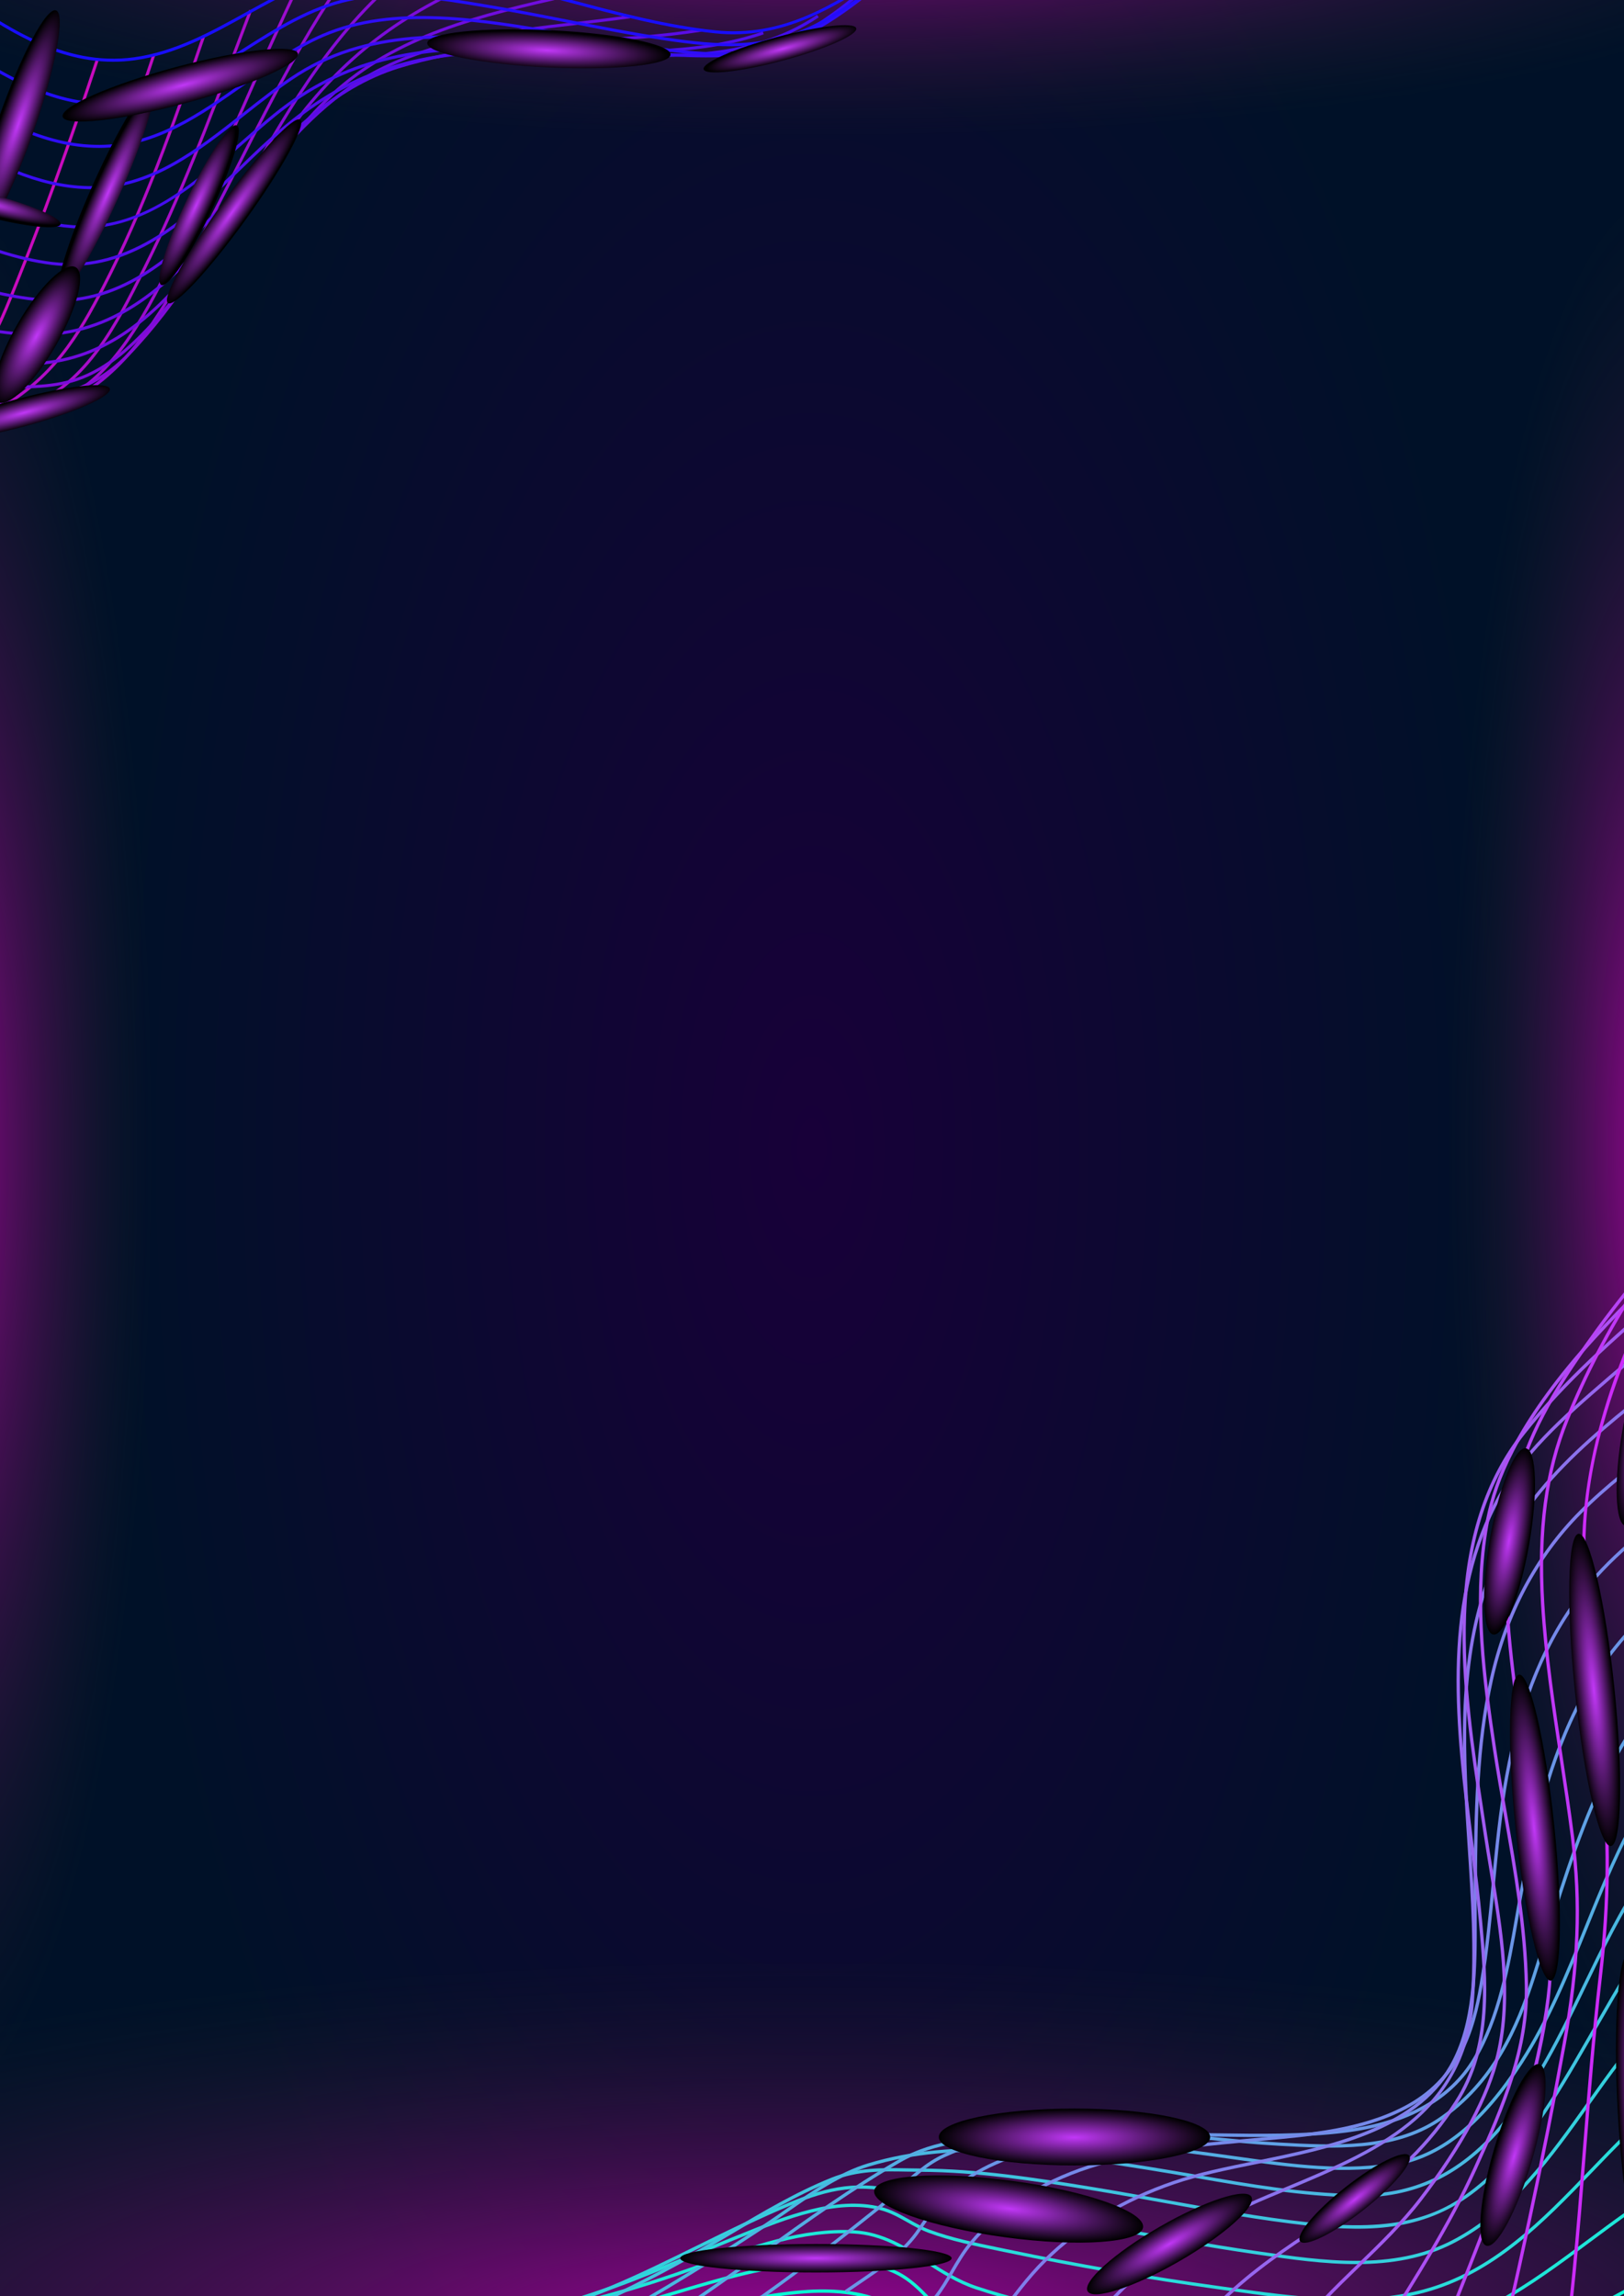 <?xml version="1.0" encoding="utf-8"?>
<!-- Generator: Adobe Illustrator 27.5.0, SVG Export Plug-In . SVG Version: 6.00 Build 0)  -->
<svg version="1.1" xmlns="http://www.w3.org/2000/svg" xmlns:xlink="http://www.w3.org/1999/xlink" x="0px" y="0px"
	 viewBox="0 0 848.57 1200" style="enable-background:new 0 0 848.57 1200;" xml:space="preserve">
<g id="Background">
	<g>
		<defs>
			<rect id="SVGID_1_" width="848.57" height="1200"/>
		</defs>
		<clipPath id="SVGID_00000169532573008366064050000010700997363355592851_">
			<use xlink:href="#SVGID_1_"  style="overflow:visible;"/>
		</clipPath>
		
			<radialGradient id="SVGID_00000089548739366816523120000004148057967693657255_" cx="424.323" cy="599.868" r="514.159" gradientTransform="matrix(0.711 0 0 1.494 122.506 -296.082)" gradientUnits="userSpaceOnUse">
			<stop  offset="0" style="stop-color:#180039"/>
			<stop  offset="1" style="stop-color:#001128"/>
		</radialGradient>
		
			<rect x="-6" y="-2.5" style="clip-path:url(#SVGID_00000169532573008366064050000010700997363355592851_);fill:url(#SVGID_00000089548739366816523120000004148057967693657255_);" width="860.571" height="1205"/>
		<g style="clip-path:url(#SVGID_00000169532573008366064050000010700997363355592851_);">
			
				<radialGradient id="SVGID_00000005956497877479640010000011152676830675318703_" cx="241.286" cy="1937.484" r="458.486" gradientTransform="matrix(1.689 0 0 0.433 15.8 382.723)" gradientUnits="userSpaceOnUse">
				<stop  offset="0.003" style="stop-color:#A3009E"/>
				<stop  offset="1" style="stop-color:#222221;stop-opacity:0"/>
			</radialGradient>
			
				<ellipse style="fill:url(#SVGID_00000005956497877479640010000011152676830675318703_);" cx="423.285" cy="1222.235" rx="774.266" ry="198.669"/>
			
				<radialGradient id="SVGID_00000170984417055232706080000001332783263487744648_" cx="241.879" cy="-2998.285" r="331.01" gradientTransform="matrix(1.689 0 0 0.367 15.8 1050.83)" gradientUnits="userSpaceOnUse">
				<stop  offset="0.003" style="stop-color:#A3009E"/>
				<stop  offset="1" style="stop-color:#222221;stop-opacity:0"/>
			</radialGradient>
			
				<ellipse style="fill:url(#SVGID_00000170984417055232706080000001332783263487744648_);" cx="424.285" cy="-50.441" rx="559" ry="121.582"/>
			
				<radialGradient id="SVGID_00000089558974524647084840000016224598791850664841_" cx="26.514" cy="-777.844" r="331.012" gradientTransform="matrix(0 -1.524 0.341 0 232.964 640.397)" gradientUnits="userSpaceOnUse">
				<stop  offset="0.003" style="stop-color:#A3009E"/>
				<stop  offset="1" style="stop-color:#222221;stop-opacity:0"/>
			</radialGradient>
			
				<ellipse style="fill:url(#SVGID_00000089558974524647084840000016224598791850664841_);" cx="-32.515" cy="600" rx="112.977" ry="504.32"/>
			
				<radialGradient id="SVGID_00000167392017344532148090000013305044204690581414_" cx="26.514" cy="1867.404" r="331.012" gradientTransform="matrix(0 -1.524 0.341 0 232.964 640.397)" gradientUnits="userSpaceOnUse">
				<stop  offset="0.003" style="stop-color:#A3009E"/>
				<stop  offset="1" style="stop-color:#222221;stop-opacity:0"/>
			</radialGradient>
			
				<ellipse style="fill:url(#SVGID_00000167392017344532148090000013305044204690581414_);" cx="870.308" cy="600" rx="112.977" ry="504.32"/>
		</g>
	</g>
</g>
<g id="Graphic_Elements">
	<g>
		<defs>
			<rect id="SVGID_00000146484776587546816040000004878711202381908396_" width="848.57" height="1200"/>
		</defs>
		<clipPath id="SVGID_00000065774979023336412560000005795299978934728867_">
			<use xlink:href="#SVGID_00000146484776587546816040000004878711202381908396_"  style="overflow:visible;"/>
		</clipPath>
		<g style="clip-path:url(#SVGID_00000065774979023336412560000005795299978934728867_);">
			<g>
				<g>
					<path style="fill:#08FFD5;" d="M703.168,1275.173c-0.559,0-1.117-0.002-1.679-0.004c-38.95-0.194-84.118-1.024-127.272-8.474
						c-14.472-2.498-31.355-5.92-46.847-12.367c-16.542-6.883-29.078-16.194-38.328-28.464
						c-22.706-30.12-54.961-29.88-83.518-25.673c-18.758,2.764-37.479,7.462-55.583,12.005
						c-20.129,5.051-40.944,10.274-61.936,12.876c-27.032,3.351-55.411,2.661-82.855,1.992c-11.03-0.269-22.436-0.546-33.455-0.546
						H43.447v-1.729h128.248c11.04,0,22.456,0.278,33.497,0.547c27.382,0.666,55.695,1.355,82.6-1.979
						c20.888-2.589,41.65-7.799,61.728-12.838c18.146-4.553,36.909-9.261,55.753-12.037c29.061-4.28,61.9-4.499,85.151,26.343
						c19.538,25.918,51.96,34.621,84.088,40.167c43.023,7.427,88.107,8.255,126.987,8.449c0.556,0.003,1.116,0.004,1.669,0.004
						c38.371,0,71.342-6.626,106.682-21.415c5.862-2.453,11.783-5.003,17.509-7.468c34.09-14.679,69.34-29.858,108.28-31.311
						l0.064,1.728c-38.617,1.442-72.154,15.883-107.66,31.172c-5.73,2.467-11.655,5.018-17.526,7.476
						C774.957,1268.504,741.776,1275.173,703.168,1275.173z"/>
				</g>
				<g>
					<path style="fill:#13F3D7;" d="M685.796,1247.822c-29.292,0.001-60.112-2.256-93.358-6.81l-2.799-0.383
						c-29.395-4.014-65.978-9.009-91.61-26.542c-4.874-3.334-8.875-7.51-12.744-11.549c-5.185-5.411-10.083-10.523-16.974-13.912
						c-10.681-5.253-23.416-7.174-40.082-6.043c-26.091,1.767-51.857,9.452-76.775,16.884c-10.775,3.214-21.917,6.538-32.88,9.315
						c-31.393,7.953-62.289,9.379-94.999,10.889c-4.406,0.203-8.82,0.407-13.244,0.628l-124.355,6.218l-0.086-1.728l124.355-6.218
						c4.425-0.221,8.842-0.425,13.25-0.628c32.62-1.506,63.431-2.928,94.654-10.839c10.928-2.768,22.052-6.086,32.81-9.295
						c25.009-7.459,50.869-15.172,77.153-16.953c16.983-1.147,29.998,0.825,40.962,6.217c7.166,3.525,12.399,8.986,17.459,14.268
						c3.808,3.975,7.747,8.086,12.472,11.318c25.294,17.302,60.132,22.059,90.868,26.255l2.799,0.382
						c45.879,6.285,87.123,8.185,126.093,5.806c32.729-1.998,62.105-11.29,98.226-31.071c3.933-2.153,7.845-4.327,11.749-6.495
						c33.519-18.622,65.179-36.212,103.864-39.103l0.128,1.724c-38.305,2.863-69.804,20.362-103.153,38.89
						c-3.906,2.17-7.822,4.346-11.757,6.501c-36.359,19.912-65.952,29.267-98.952,31.281
						C708.039,1247.49,697.028,1247.822,685.796,1247.822z"/>
				</g>
				<g>
					<path style="fill:#1EE7D9;" d="M128.511,1226.513l-0.181-1.719l116.263-12.239c35.349-3.721,69.703-11.571,108.115-24.705
						c4.659-1.593,9.301-3.255,14.215-5.015c25.854-9.259,52.582-18.832,79.248-17.312c15.178,0.866,27.067,8.436,38.563,15.757
						c7.983,5.083,16.238,10.34,25.666,13.48c33.155,11.043,68.432,16.181,104.674,20.886c42.1,5.467,77.386,8.368,112.756,4.763
						c40.18-4.095,71.746-27.579,102.273-50.288c28.727-21.37,58.433-43.468,95.381-49.614l0.284,1.706
						c-36.535,6.078-66.071,28.048-94.632,49.297c-30.715,22.849-62.476,46.476-103.13,50.621
						c-35.539,3.623-70.936,0.714-113.155-4.768c-36.33-4.718-71.696-9.871-104.999-20.961c-9.63-3.207-17.977-8.522-26.048-13.662
						c-11.831-7.534-23.004-14.65-37.732-15.49c-26.304-1.492-52.876,8.014-78.567,17.214c-4.92,1.762-9.567,3.427-14.238,5.024
						c-38.538,13.177-73.012,21.053-108.494,24.788L128.511,1226.513z"/>
				</g>
				<g>
					<path style="fill:#29DCDB;" d="M171.05,1226.506l-0.285-1.706c11.475-1.913,23.205-3.715,34.549-5.457
						c24.049-3.694,48.917-7.514,72.986-12.634c28.351-6.03,55.677-17.388,82.103-28.371c7.332-3.048,14.913-6.198,22.383-9.179
						c1.787-0.714,3.609-1.45,5.463-2.199c21.603-8.732,48.486-19.6,72.108-13.64c5.375,1.356,10.064,4,14.599,6.556
						c3.444,1.942,7.006,3.949,10.82,5.357c11.402,4.209,23.693,6.749,35.579,9.204c1.56,0.323,3.117,0.644,4.667,0.969
						c36.709,7.679,74.156,14.181,111.299,19.323l5.658,0.788c32.095,4.487,68.472,9.571,100.631,0.995
						c36.381-9.703,62.24-36.615,87.247-62.641c24.7-25.706,50.241-52.286,85.964-62.465l0.475,1.664
						c-35.275,10.05-60.651,36.46-85.191,62c-25.172,26.197-51.201,53.286-88.048,63.113c-32.5,8.667-69.06,3.557-101.317-0.953
						l-5.654-0.788c-37.183-5.147-74.669-11.655-111.417-19.343c-1.548-0.323-3.103-0.645-4.662-0.967
						c-11.949-2.469-24.304-5.021-35.829-9.275c-3.944-1.456-7.566-3.498-11.07-5.474c-4.436-2.5-9.022-5.086-14.173-6.386
						c-23.073-5.822-49.667,4.929-71.036,13.565c-1.855,0.751-3.68,1.488-5.469,2.202c-7.458,2.976-15.034,6.125-22.36,9.17
						c-26.499,11.014-53.9,22.403-82.407,28.467c-24.117,5.129-49.01,8.953-73.083,12.651
						C194.238,1222.795,182.513,1224.595,171.05,1226.506z"/>
				</g>
				<g>
					<path style="fill:#34D0DD;" d="M213.592,1226.495l-0.396-1.684c4.533-1.067,9.063-2.115,13.589-3.163
						c30.737-7.118,62.52-14.478,92.371-27.036c15.525-6.532,30.893-14.114,45.754-21.447c15.466-7.631,31.459-15.522,47.668-22.25
						c20.132-8.356,36.373-11.956,59.818-5.627c15.519,4.19,32.132,6.395,48.198,8.528c8.49,1.127,17.27,2.294,25.71,3.733
						c12.41,2.117,25.011,4.38,37.197,6.569c23.712,4.259,48.232,8.663,72.466,12.193l2.051,0.299
						c32.819,4.789,70.018,10.215,101.032-5.991c30.377-15.873,50.575-44.24,70.108-71.671
						c21.593-30.325,43.92-61.682,79.995-75.879l0.633,1.609c-35.596,14.008-57.772,45.153-79.219,75.273
						c-19.652,27.598-39.972,56.136-70.717,72.201c-31.51,16.466-69.003,10.995-102.083,6.169l-2.051-0.299
						c-24.262-3.533-48.795-7.94-72.522-12.201c-12.182-2.188-24.779-4.451-37.181-6.567c-8.409-1.434-17.172-2.598-25.646-3.722
						c-16.122-2.141-32.792-4.354-48.422-8.573c-22.969-6.202-38.917-2.658-58.704,5.555c-16.158,6.706-32.125,14.584-47.566,22.203
						c-14.885,7.345-30.276,14.939-45.849,21.491c-29.987,12.616-61.844,19.993-92.651,27.127
						C222.652,1224.38,218.123,1225.428,213.592,1226.495z"/>
				</g>
				<g>
					<path style="fill:#3FC4DF;" d="M256.139,1226.478l-0.516-1.65c32.633-10.198,65.179-24.571,102.424-45.231
						c7.682-4.262,15.454-8.887,22.97-13.359c17.098-10.175,34.778-20.696,53.331-28.153c13.493-5.425,26.225-5.184,39.703-4.935
						c2.37,0.045,4.774,0.089,7.218,0.105c29.356,0.185,58.226,4.531,90.217,9.763c12.519,2.048,25.221,4.357,37.506,6.59
						c24.371,4.431,49.571,9.012,74.567,11.775c46.836,5.178,68.636-3.432,86.949-17.954c25.245-20.021,41.851-48.773,57.91-76.578
						l2.935-5.075c1.354-2.338,2.707-4.693,4.065-7.057c17.675-30.771,35.951-62.587,69.616-77.317l0.693,1.584
						c-33.141,14.501-51.274,46.067-68.808,76.594c-1.359,2.365-2.712,4.722-4.068,7.062l-2.933,5.073
						c-16.141,27.946-32.829,56.843-58.334,77.068c-25.783,20.446-53.911,22.109-88.215,18.319
						c-25.055-2.77-50.286-7.357-74.685-11.793c-12.277-2.232-24.973-4.54-37.475-6.584c-31.918-5.22-60.718-9.557-89.948-9.741
						c-2.453-0.015-4.863-0.061-7.241-0.105c-13.297-0.25-25.858-0.483-39.025,4.81c-18.428,7.407-36.05,17.894-53.091,28.035
						c-7.527,4.479-15.311,9.111-23.017,13.384C321.536,1201.828,288.887,1216.245,256.139,1226.478z"/>
				</g>
				<g>
					<path style="fill:#49B8E1;" d="M300.705,1223.114l-0.802-1.532c30.806-16.12,63.339-35.523,99.46-59.32
						c3.786-2.495,7.554-5.127,11.544-7.915c13.487-9.423,27.433-19.167,42.572-23.756c46.881-14.214,96.825-6.25,145.126,1.453
						l2.372,0.378c8.205,1.307,16.576,2.762,24.671,4.169c26.944,4.682,54.804,9.524,82.369,9.994
						c30.19,0.538,54.07-10.634,75.164-35.086c18.607-21.57,31.536-48.333,44.04-74.215c18.84-38.997,38.322-79.322,77.597-102.426
						l0.876,1.491c-38.824,22.838-58.189,62.923-76.917,101.687c-12.552,25.983-25.532,52.849-44.288,74.592
						c-21.454,24.87-45.765,36.244-76.501,35.686c-27.7-0.472-55.628-5.326-82.637-10.019c-8.089-1.406-16.454-2.86-24.647-4.166
						l-2.373-0.378c-48.106-7.67-97.85-15.601-144.351-1.506c-14.875,4.509-28.706,14.173-42.083,23.519
						c-3.999,2.794-7.776,5.433-11.583,7.941C364.145,1187.535,331.562,1206.968,300.705,1223.114z"/>
				</g>
				<g>
					<path style="fill:#54ADE3;" d="M349.494,1212.22l-0.94-1.453c16.755-10.849,33.348-22.771,49.394-34.3
						c23.03-16.548,46.845-33.66,71.538-47.882c19.062-10.979,41.587-12.211,61.204-12.503c31.717-0.464,63.73,3.837,94.685,8.004
						c2.808,0.378,5.614,0.756,8.418,1.13c4.259,0.568,8.568,1.179,12.916,1.795c27.958,3.963,56.868,8.061,84.017,2.694
						c22.857-4.518,43.628-21.679,63.502-52.464c14.176-21.96,24.162-46.616,33.819-70.459
						c17.174-42.404,34.934-86.252,76.722-114.387l0.966,1.434c-41.35,27.84-58.223,69.498-76.085,113.603
						c-9.687,23.918-19.704,48.651-33.969,70.747c-20.141,31.2-41.278,48.61-64.618,53.224c-27.437,5.422-56.494,1.305-84.596-2.679
						c-4.341-0.615-8.646-1.225-12.901-1.793c-2.805-0.374-5.612-0.751-8.421-1.13c-30.893-4.159-62.826-8.46-94.429-7.989
						c-19.399,0.289-41.663,1.499-60.366,12.271c-24.617,14.18-48.397,31.265-71.392,47.789
						C382.894,1189.413,366.284,1201.348,349.494,1212.22z"/>
				</g>
				<g>
					<path style="fill:#5FA1E5;" d="M398.246,1201.286l-0.996-1.414c21.426-15.117,42.101-31.385,61.252-46.711
						c3.841-3.074,7.434-6.463,10.907-9.74c6.981-6.585,14.198-13.394,23.57-17.699c41.141-18.899,89.73-14.056,136.721-9.373
						c13.508,1.347,26.266,2.619,38.672,3.303l0.458,0.025c27.573,1.522,58.827,3.248,82.383-12.498
						c28.536-19.073,40.949-48.257,49.327-74.291c2.261-7.025,4.485-14.133,6.635-21.008c19.758-63.173,38.42-122.842,97.55-162.02
						l0.956,1.442c-58.618,38.84-77.191,98.224-96.856,161.095c-2.151,6.878-4.375,13.99-6.638,21.022
						c-8.471,26.317-21.036,55.831-50.013,75.198c-24.035,16.067-55.595,14.324-83.439,12.786l-0.458-0.025
						c-12.445-0.687-25.222-1.96-38.749-3.309c-46.761-4.66-95.112-9.48-135.828,9.224c-9.112,4.186-15.908,10.598-23.104,17.385
						c-3.499,3.301-7.117,6.714-11.013,9.832C440.41,1169.855,419.71,1186.142,398.246,1201.286z"/>
				</g>
				<g>
					<path style="fill:#6A95E7;" d="M442.424,1198.285l-0.99-1.419c2.052-1.43,4.17-2.868,6.318-4.326
						c11.986-8.134,24.379-16.543,31.872-27.925c11.844-17.99,24.894-28.889,43.636-36.445
						c35.961-14.496,74.903-13.898,112.562-13.319c22.072,0.338,44.894,0.689,66.757-2.028c32.16-3.998,54.733-16.524,67.092-37.231
						c12.874-21.571,17.481-47.859,21.936-73.283c1.17-6.68,2.38-13.589,3.709-20.146c6.515-32.158,15.067-69.188,34.204-101.687
						c19.663-33.393,49.026-55.711,75.155-73.14l0.959,1.439c-25.966,17.32-55.139,39.487-74.625,72.579
						c-19,32.267-27.512,69.131-33.998,101.151c-1.324,6.535-2.479,13.125-3.701,20.102c-4.481,25.577-9.117,52.025-22.155,73.871
						c-12.646,21.188-35.647,33.994-68.364,38.061c-21.982,2.733-44.867,2.379-66.995,2.042
						c-37.486-0.578-76.254-1.171-111.889,13.194c-18.636,7.513-31.047,17.883-42.838,35.792
						c-7.681,11.668-20.219,20.177-32.345,28.405C446.581,1195.425,444.469,1196.858,442.424,1198.285z"/>
				</g>
				<g>
					<path style="fill:#7589E9;" d="M477.417,1211.223l-0.797-1.535c9.693-5.04,14.727-13.702,20.055-22.873
						c2.99-5.145,6.082-10.467,10.114-15.283c14.87-17.764,36.265-31.566,61.87-39.916c26.071-8.502,53.804-11.129,80.623-13.67
						l0.948-0.089c3.079-0.292,6.19-0.568,9.323-0.846c25.461-2.258,51.788-4.593,74.18-16.325
						c27.506-14.41,35.19-39.209,39.397-63.862c2.951-17.293,4.644-35.06,6.282-52.243c1.771-18.574,3.602-37.781,7.027-56.487
						c7.423-40.545,20.727-72.435,40.673-97.493c16.232-20.392,37.22-35.814,57.518-50.727c6.603-4.85,13.429-9.867,19.999-14.984
						l1.062,1.365c-6.588,5.132-13.425,10.155-20.037,15.013c-20.207,14.847-41.102,30.198-57.19,50.41
						c-19.764,24.83-32.954,56.47-40.325,96.727c-3.411,18.633-5.238,37.803-7.005,56.341c-1.641,17.214-3.338,35.014-6.3,52.369
						c-4.281,25.091-12.127,50.344-40.299,65.103c-22.697,11.892-49.2,14.242-74.829,16.516c-3.13,0.278-6.237,0.553-9.312,0.844
						l-0.948,0.09c-26.726,2.532-54.361,5.15-80.25,13.593c-25.296,8.248-46.417,21.866-61.079,39.38
						c-3.937,4.703-6.991,9.959-9.944,15.042C492.712,1197.078,487.556,1205.951,477.417,1211.223z"/>
				</g>
				<g>
					<path style="fill:#807EEB;" d="M501.08,1238.606l-1.261-1.184c7.738-8.241,14.48-17.532,20.998-26.518
						c7.548-10.405,15.354-21.164,24.806-30.456c18.191-17.883,40.932-31.576,67.592-40.701
						c12.588-4.308,27.241-7.304,42.753-10.475c38.56-7.882,82.265-16.816,101.38-49.652c12.716-21.843,12.629-51.511,12.551-77.687
						c-0.013-4.382-0.025-8.521,0.02-12.576l0.072-6.631c0.365-34.701,0.742-70.583,8.417-105.103
						c7.77-34.951,23.529-64.565,46.839-88.018c13.444-13.527,28.86-25.274,43.767-36.634c12.249-9.334,24.916-18.986,36.41-29.567
						l1.172,1.273c-11.554,10.636-24.252,20.312-36.533,29.67c-14.862,11.325-30.229,23.035-43.59,36.478
						c-23.075,23.218-38.679,52.547-46.376,87.174c-7.635,34.344-8.012,70.135-8.376,104.747l-0.072,6.633
						c-0.045,4.041-0.034,8.175-0.02,12.551c0.078,26.396,0.167,56.313-12.786,78.562c-19.504,33.506-63.613,42.522-102.529,50.477
						c-15.457,3.159-30.056,6.144-42.539,10.416c-26.414,9.04-48.935,22.598-66.94,40.298c-9.35,9.192-17.112,19.892-24.619,30.238
						C515.667,1220.949,508.893,1230.285,501.08,1238.606z"/>
				</g>
				<g>
					<path style="fill:#8B72ED;" d="M535.969,1256.911l-1.314-1.123c5.839-6.832,11.571-13.971,17.113-20.874
						c12.883-16.047,26.205-32.64,41.906-46.654c17.905-15.98,39.733-29.101,68.694-41.292c2.64-1.111,5.284-2.214,7.925-3.316
						c48.212-20.116,93.75-39.116,98.125-97.621c2.018-26.987,0.183-54.738-1.591-81.576c-3.017-45.647-6.137-92.847,9.574-137.833
						c16.758-47.982,57.681-79.469,97.258-109.919c12.486-9.607,25.396-19.54,37.079-29.695l1.135,1.305
						c-11.721,10.188-24.653,20.138-37.159,29.76c-39.376,30.295-80.092,61.622-96.679,109.118
						c-15.596,44.654-12.488,91.675-9.481,137.149c1.778,26.899,3.617,54.712,1.589,81.82c-2,26.757-12.94,47.846-33.442,64.471
						c-18.257,14.805-42.396,24.876-65.741,34.617c-2.639,1.101-5.281,2.204-7.92,3.315c-28.78,12.114-50.455,25.139-68.213,40.988
						c-15.595,13.919-28.871,30.455-41.709,46.447C547.566,1242.911,541.826,1250.06,535.969,1256.911z"/>
				</g>
				<g>
					<path style="fill:#9666EF;" d="M583.35,1267.73l-1.338-1.096c3.992-4.874,8.006-9.877,11.887-14.716
						c15.608-19.458,31.746-39.576,50.743-56.556c15.675-14.013,33.443-25.504,50.626-36.617c3.255-2.105,6.514-4.213,9.764-6.34
						c24.117-15.781,41.136-32.541,55.183-54.344c18.506-28.726,15.31-63.485,12.491-94.152
						c-1.203-13.092-2.837-26.304-4.568-40.293c-7.494-60.586-15.243-123.234,12.074-177.148
						c13.586-26.816,36.577-46.69,58.81-65.91l2.286-1.976c11.128-9.629,22.753-19.034,33.995-28.13
						c14.486-11.72,29.464-23.84,43.517-36.549l1.16,1.283c-14.089,12.741-29.086,24.876-43.59,36.611
						c-11.231,9.087-22.844,18.483-33.951,28.094l-2.286,1.977c-22.107,19.11-44.966,38.872-58.4,65.384
						c-27.078,53.443-19.361,115.826-11.899,176.155c1.732,14.003,3.368,27.228,4.574,40.346c2.845,30.945,6.07,66.02-12.76,95.248
						c-14.185,22.016-31.36,38.934-55.689,54.854c-3.254,2.129-6.515,4.238-9.773,6.345c-17.127,11.076-34.837,22.53-50.413,36.453
						c-18.889,16.885-34.983,36.948-50.546,56.35C591.364,1257.842,587.348,1262.849,583.35,1267.73z"/>
				</g>
				<g>
					<path style="fill:#A15AF1;" d="M636.635,1272.987l-1.395-1.022l4.305-5.892c16.026-21.952,32.598-44.651,51.698-64.802
						c5.857-6.181,12.088-12.216,18.113-18.052c11.163-10.812,22.704-21.994,32.297-34.506
						c21.612-28.189,35.138-53.445,40.205-75.067c7.19-30.68,1.667-64.261-3.674-96.736c-1.049-6.376-2.039-12.4-2.936-18.416
						c-0.572-3.834-1.163-7.722-1.76-11.653c-4.872-32.043-10.393-68.361-9.151-102.844c1.426-39.633,11.571-70.888,31.015-95.553
						c21.463-27.228,47.861-50.196,73.39-72.407c19.85-17.27,40.375-35.129,58.413-54.851l1.277,1.167
						c-18.104,19.795-38.668,37.686-58.554,54.989c-25.469,22.159-51.805,45.073-73.167,72.173
						c-19.208,24.366-29.231,55.292-30.645,94.545c-1.235,34.321,4.273,70.555,9.133,102.522c0.599,3.933,1.19,7.822,1.762,11.658
						c0.895,6.003,1.884,12.02,2.932,18.389c5.368,32.643,10.919,66.396,3.651,97.412c-5.122,21.862-18.754,47.339-40.515,75.724
						c-9.67,12.614-21.26,23.84-32.467,34.696c-6.013,5.824-12.229,11.847-18.062,17.999
						c-19.023,20.071-35.563,42.724-51.557,64.633L636.635,1272.987z"/>
				</g>
				<g>
					<path style="fill:#AC4FF3;" d="M689.219,1274.613l-1.517-0.831c10.588-19.328,22.605-38.331,34.226-56.708
						c17.082-27.012,34.745-54.943,48.163-84.384c14.939-32.777,27.254-62.563,26.621-95.184
						c-0.579-29.86-5.846-59.994-10.941-89.136c-1.972-11.281-4.011-22.946-5.74-34.392c-5.551-36.745-10.488-75.753-4.711-113.207
						c2.91-18.864,9.681-43.066,37.83-79.541c15.84-20.525,34.617-39.13,52.775-57.122c24.158-23.937,49.138-48.689,67.319-78.135
						l1.471,0.909c-18.288,29.621-43.343,54.447-67.572,78.454c-18.118,17.953-36.853,36.517-52.623,56.95
						c-27.911,36.164-34.614,60.101-37.491,78.748c-5.74,37.213-0.819,76.072,4.713,112.685c1.726,11.427,3.763,23.082,5.734,34.353
						c5.105,29.207,10.384,59.407,10.966,89.4c0.64,32.984-11.748,62.962-26.776,95.935c-13.466,29.547-31.162,57.53-48.275,84.591
						C711.783,1236.353,699.781,1255.333,689.219,1274.613z"/>
				</g>
				<g>
					<path style="fill:#B643F5;" d="M734.776,1274.245l-1.643-0.54c8.22-24.982,18.054-49.712,27.564-73.627
						c12.401-31.184,25.223-63.431,34.575-96.523c16.205-57.352,15.361-83.168,13.108-104.695
						c-2.334-22.303-6.136-44.797-9.812-66.549c-3.265-19.318-6.641-39.294-8.982-59.089c-4.069-34.409-6.424-70.968,3.815-105.197
						c7.912-26.448,24.289-51.121,40.809-73.843c10.461-14.389,21.883-28.155,32.93-41.468
						c27.759-33.455,53.979-65.054,67.683-107.118l1.645,0.536c-13.807,42.379-40.129,74.101-67.997,107.687
						c-11.029,13.292-22.434,27.037-32.862,41.381c-16.429,22.599-32.712,47.122-40.55,73.322
						c-10.149,33.928-7.802,70.275-3.754,104.499c2.337,19.752,5.708,39.706,8.97,59.004c3.681,21.779,7.487,44.3,9.826,66.657
						c1.827,17.449,1.398,34.899-1.31,53.348c-2.704,18.421-7.51,36.623-11.854,51.998c-9.374,33.179-22.214,65.467-34.631,96.692
						C752.803,1224.608,742.978,1249.313,734.776,1274.245z"/>
				</g>
				<g>
					<path style="fill:#C137F7;" d="M775.844,1266.1l-1.682-0.404c18.197-75.783,31.668-138.743,42.397-198.141
						c7.353-40.71,8.613-72.885,4.214-107.586c-1.739-13.713-3.838-27.623-5.868-41.077c-3.988-26.42-8.111-53.74-9.707-80.908
						c-2.266-38.542,1.793-69.152,12.773-96.333c9.606-23.78,21.844-47.21,36.375-69.638c5.505-8.498,11.349-16.972,17-25.168
						c9.391-13.619,19.101-27.701,27.514-42.262c17.52-30.318,25.87-62.596,34.712-96.769l1.207-4.658l1.674,0.434l-1.206,4.658
						c-8.872,34.29-17.251,66.678-34.888,97.201c-8.448,14.619-18.178,28.731-27.589,42.378
						c-5.644,8.186-11.481,16.65-16.973,25.127c-14.471,22.335-26.658,45.666-36.223,69.345
						c-10.88,26.934-14.899,57.307-12.65,95.583c1.592,27.089,5.709,54.37,9.691,80.752c2.032,13.463,4.133,27.384,5.874,41.117
						c4.423,34.886,3.158,67.218-4.227,108.111C807.527,1127.293,794.048,1190.285,775.844,1266.1z"/>
				</g>
				<g>
					<path style="fill:#CC2BF9;" d="M815.649,1251.005l-1.71-0.258c6.389-42.225,9.803-85.397,13.106-127.147
						c2.351-29.727,4.782-60.466,8.268-90.643c4.547-39.352,4.799-72.948,0.819-108.932c-0.812-7.349-1.695-14.828-2.548-22.061
						c-3.597-30.493-7.317-62.024-6.954-93.261c0.715-61.325,26.453-116.677,48.795-158.048l1.529-2.831
						c13.336-24.677,27.127-50.194,35.451-77.556c8.549-28.095,13.662-58.307,18.607-87.524c1.226-7.245,2.494-14.737,3.785-22.007
						l1.703,0.302c-1.29,7.263-2.557,14.752-3.782,21.993c-4.954,29.27-10.077,59.537-18.657,87.738
						c-8.376,27.528-22.208,53.123-35.585,77.875l-1.529,2.83c-42.355,78.426-48.214,125.232-48.587,157.246
						c-0.362,31.124,3.351,62.6,6.941,93.037c0.854,7.236,1.737,14.718,2.55,22.073c3.994,36.119,3.741,69.835-0.821,109.321
						c-3.482,30.146-5.912,60.869-8.262,90.581C825.464,1165.516,822.048,1208.719,815.649,1251.005z"/>
				</g>
				<g>
					<path style="fill:#D720FB;" d="M855.093,1233.966l-1.724-0.122c2.679-37.838,1.49-76.402,0.339-113.696
						c-1.239-40.153-2.52-81.673,1.023-122.404c3.082-35.429,3.255-69.672,0.544-107.763l-0.435-6.069
						c-2.332-32.496-4.743-66.098-2.386-99.135c3.901-54.697,22.93-102.418,43.077-152.941l2.832-7.107
						c21.877-54.973,27.757-116.326,33.443-175.66c0.97-10.122,1.972-20.59,3.035-30.757l1.719,0.18
						c-1.06,10.16-2.063,20.623-3.033,30.742c-5.698,59.454-11.589,120.932-33.558,176.134l-2.832,7.108
						c-20.095,50.394-39.076,97.994-42.958,152.423c-2.347,32.913,0.059,66.452,2.387,98.887l0.434,6.07
						c2.719,38.185,2.545,72.515-0.545,108.037c-3.535,40.629-2.255,82.097-1.018,122.2
						C856.588,1157.432,857.779,1196.04,855.093,1233.966z"/>
				</g>
				<g>
					<path style="fill:#E214FD;" d="M895.086,1219.993l-1.729-0.017c0.346-36.43-4.312-73.628-8.817-109.602
						c-5.802-46.333-11.802-94.242-7.206-141.14c3.486-35.563,2.538-71.884,1.622-107.01c-0.837-32.097-1.702-65.286,0.806-97.879
						c2.528-32.834,6.903-59.346,13.77-83.437c3.124-10.96,6.751-21.956,10.259-32.59c5.183-15.715,10.542-31.964,14.363-48.36
						c5.892-25.282,7.149-51.493,8.365-76.84c0.361-7.518,0.734-15.29,1.222-22.938c2.944-46.128,5.28-84.92,7.116-124.303
						l1.728,0.08c-1.836,39.395-4.173,78.195-7.118,124.333c-0.487,7.634-0.86,15.401-1.22,22.911
						c-1.22,25.425-2.482,51.715-8.409,77.15c-3.838,16.471-9.21,32.758-14.405,48.509c-3.502,10.618-7.123,21.596-10.237,32.522
						c-6.834,23.976-11.19,50.38-13.709,83.095c-2.502,32.504-1.637,65.648-0.802,97.702c0.918,35.179,1.866,71.555-1.63,107.224
						c-4.578,46.705,1.41,94.517,7.201,140.756C890.768,1146.189,895.433,1183.446,895.086,1219.993z"/>
				</g>
				<g>
					<path style="fill:#ED08FF;" d="M934.806,1214.13c-0.849-42.81-8.124-85.59-15.159-126.962
						c-7.548-44.391-15.353-90.294-15.275-136.446c0.043-25.451-0.096-51.339-0.232-76.376c-0.23-42.615-0.468-86.681,0.188-129.998
						c0.474-31.266,7.96-61.58,15.198-90.896c6.463-26.178,13.147-53.246,14.786-80.838c1.526-25.701,1.154-52.086,0.794-77.603
						c-0.164-11.627-0.334-23.65-0.32-35.418l0.01-8.679c0.046-38.506,0.093-78.323,0.01-117.484l1.729-0.003
						c0.083,39.164,0.036,78.982-0.01,117.49l-0.01,8.679c-0.014,11.755,0.155,23.771,0.32,35.391
						c0.36,25.548,0.733,51.965-0.797,77.73c-1.648,27.751-8.351,54.898-14.833,81.15c-7.216,29.222-14.676,59.439-15.148,90.508
						c-0.656,43.299-0.418,87.356-0.188,129.963c0.136,25.039,0.275,50.932,0.232,76.389c-0.078,46.003,7.714,91.832,15.251,136.153
						c7.045,41.434,14.331,84.279,15.183,127.218L934.806,1214.13z"/>
				</g>
			</g>
		</g>
		<g style="clip-path:url(#SVGID_00000065774979023336412560000005795299978934728867_);">
			<g>
				<g>
					<path style="fill:#FF0BA8;" d="M-108.651,600h-1.583l-0.001-204.064c-0.001-147.379-0.002-294.758,0.002-442.136h1.583
						c-0.004,147.379-0.003,294.758-0.002,442.136L-108.651,600z"/>
				</g>
				<g>
					<path style="fill:#F40BAC;" d="M-108.652,569.268l-1.581-0.079c10.065-201.294,20.635-405.74,31.415-607.657l1.581,0.084
						C-88.018,163.532-98.587,367.976-108.652,569.268z"/>
				</g>
				<g>
					<path style="fill:#E90BB0;" d="M-108.655,538.539l-1.575-0.166c1.226-11.644,2.425-23.293,3.623-34.942
						c4.057-39.423,8.252-80.188,13.481-120.151c4.934-37.706,7.501-75.745,9.983-112.532c0.524-7.769,1.049-15.555,1.598-23.369
						c1.646-23.452,5.761-46.913,9.74-69.602c2.833-16.154,5.763-32.859,7.776-49.416c3.328-27.377,6.555-55.232,9.676-82.17
						c2.531-21.848,5.149-44.439,7.805-66.649l1.573,0.188c-2.656,22.208-5.274,44.797-7.805,66.644
						c-3.121,26.94-6.349,54.797-9.677,82.178c-2.018,16.599-4.951,33.324-7.788,49.499c-3.972,22.649-8.08,46.068-9.72,69.438
						c-0.548,7.812-1.073,15.598-1.597,23.365c-2.484,36.811-5.052,74.876-9.993,112.631c-5.227,39.941-9.42,80.695-13.476,120.107
						C-106.23,515.244-107.429,526.894-108.655,538.539z"/>
				</g>
				<g>
					<path style="fill:#DE0BB4;" d="M-108.662,507.814l-1.562-0.26c8.843-53.058,16.963-100.935,26.783-149.575l0.596-2.95
						c4.109-20.327,8.359-41.347,10.239-62.29c0.58-6.466,0.961-13.012,1.33-19.343c0.725-12.457,1.475-25.337,3.779-38.038
						c3.323-18.312,8.89-36.33,14.273-53.756c4.919-15.92,10.005-32.382,13.363-49.016c5.187-25.698,10.313-51.857,15.269-77.154
						c3.471-17.711,7.059-36.025,10.639-54.028l1.553,0.308c-3.579,18.001-7.168,36.314-10.638,54.025
						c-4.957,25.299-10.083,51.46-15.272,77.163c-3.373,16.712-8.471,33.213-13.401,49.17c-5.37,17.38-10.923,35.353-14.229,53.571
						c-2.287,12.605-3.034,25.437-3.756,37.847c-0.369,6.343-0.751,12.902-1.334,19.392c-1.888,21.03-6.146,42.093-10.264,62.463
						l-0.596,2.95C-91.704,406.908-99.821,454.772-108.662,507.814z"/>
				</g>
				<g>
					<path style="fill:#D30BB9;" d="M-108.672,477.095l-1.542-0.363c9.319-39.605,19.831-79.518,29.997-118.119
						c2.069-7.856,4.139-15.715,6.201-23.58c3.996-15.24,6.14-31.264,8.214-46.76c2.779-20.769,5.653-42.245,13.025-62.134
						c4.789-12.92,10.793-25.272,16.599-37.217c7.484-15.397,15.223-31.318,20.349-48.485C-3.396,98.799,8.376,56.795,18.434,20.692
						l1.525,0.425C9.899,57.227-1.875,99.239-14.311,140.889c-5.162,17.291-12.93,33.271-20.442,48.724
						c-5.79,11.912-11.777,24.228-16.539,37.076c-7.31,19.723-10.172,41.11-12.939,61.794c-2.08,15.543-4.231,31.616-8.252,46.952
						c-2.063,7.866-4.133,15.725-6.202,23.582C-88.848,397.606-99.358,437.509-108.672,477.095z"/>
				</g>
				<g>
					<path style="fill:#C80BBD;" d="M-108.687,446.378l-1.512-0.473c6.658-21.294,14.167-42.696,21.429-63.391
						c7.759-22.113,15.783-44.978,22.774-67.739c3.307-10.765,5.504-21.947,7.628-32.761c4.165-21.199,8.471-43.12,21.343-62.187
						c4.176-6.186,9.014-11.975,13.693-17.573c3.333-3.989,6.781-8.113,9.95-12.337c9.134-12.173,14.496-25.478,20.173-39.564
						l0.497-1.232c14.075-34.899,28.068-73.537,42.781-118.123l1.504,0.496C36.851,76.112,22.846,114.781,8.758,149.712
						l-0.497,1.232c-5.717,14.185-11.117,27.583-20.376,39.922c-3.194,4.257-6.655,8.398-10.002,12.402
						c-4.653,5.567-9.465,11.325-13.595,17.443c-12.692,18.801-16.777,39.593-21.101,61.606
						c-2.132,10.854-4.337,22.077-7.668,32.921c-7.001,22.791-15.03,45.671-22.794,67.799
						C-94.533,403.721-102.038,425.108-108.687,446.378z"/>
				</g>
				<g>
					<path style="fill:#BD0CC1;" d="M-108.7,415.666l-1.466-0.598c5.963-14.599,12.735-29.345,19.285-43.606
						c12.394-26.986,25.211-54.891,33.363-83.487l1.021-3.593c7.49-26.39,13.959-49.181,36.297-68.417
						c3.09-2.66,6.359-5.227,9.52-7.71c5.888-4.623,11.976-9.403,17.116-14.957c9.429-10.188,15.596-23.059,21.56-35.506
						c0.886-1.85,1.771-3.695,2.662-5.526c17.015-34.936,32.097-73.077,48.901-123.67l1.503,0.499
						c-16.827,50.662-31.933,88.863-48.98,123.865c-0.89,1.828-1.773,3.67-2.658,5.517c-6.014,12.553-12.234,25.533-21.826,35.897
						c-5.225,5.646-11.364,10.466-17.3,15.127c-3.148,2.471-6.403,5.027-9.465,7.664c-21.978,18.925-28.386,41.505-35.807,67.649
						l-1.021,3.594c-8.185,28.713-21.027,56.674-33.447,83.714C-95.985,386.368-102.751,401.099-108.7,415.666z"/>
				</g>
				<g>
					<path style="fill:#B20CC5;" d="M-108.701,384.952l-1.402-0.736c1.899-3.616,3.797-7.221,5.692-10.819
						c18.766-35.64,36.492-69.303,51.514-106.029c9.714-23.748,24.325-39.297,50.431-53.67
						c29.372-16.172,42.714-38.704,55.946-64.335c20.845-40.38,35.97-83.107,52.194-130.757l1.499,0.51
						c-16.244,47.71-31.391,90.496-52.286,130.972c-13.353,25.866-26.827,48.609-56.589,64.996
						c-25.758,14.182-40.166,29.503-49.729,52.883c-15.051,36.797-32.794,70.493-51.579,106.167
						C-104.904,377.732-106.801,381.336-108.701,384.952z"/>
				</g>
				<g>
					<path style="fill:#A70CC9;" d="M-108.709,354.236l-1.323-0.871c3.017-4.586,6.065-9.159,9.115-13.733
						c9.636-14.455,19.6-29.402,28.431-44.652c3.159-5.456,6.03-11.24,8.806-16.835c4.848-9.767,9.86-19.866,16.628-28.7
						c13.418-17.512,31.018-24.714,49.653-32.339c4.291-1.756,8.728-3.571,13.15-5.53c29.733-13.173,44.449-42.587,58.68-71.033
						l0.546-1.091c18.52-37.01,33.399-76.475,47.787-114.64c2.472-6.557,4.942-13.109,7.43-19.648l1.48,0.563
						c-2.487,6.538-4.957,13.089-7.428,19.644c-14.403,38.203-29.296,77.706-47.853,114.79l-0.545,1.09
						c-14.356,28.696-29.201,58.369-59.455,71.772c-4.444,1.968-8.891,3.788-13.192,5.548c-18.43,7.541-35.838,14.665-48.995,31.837
						c-6.675,8.712-11.653,18.741-16.467,28.441c-2.787,5.616-5.67,11.424-8.854,16.924c-8.856,15.294-18.834,30.262-28.484,44.737
						C-102.647,345.083-105.694,349.653-108.709,354.236z"/>
				</g>
				<g>
					<path style="fill:#9C0CCD;" d="M-108.742,323.519l-1.24-0.986c15.448-19.416,27.834-36.218,38.98-52.878
						c8.589-12.839,18.382-25.989,31.771-35.2c12.475-8.583,26.864-12.311,40.78-15.916c10.855-2.813,22.08-5.721,32.287-10.916
						c26.922-13.705,43.537-47.656,56.888-74.936c1.264-2.584,2.5-5.109,3.714-7.554c11.715-23.604,22.501-48.141,32.932-71.87
						c8.833-20.094,17.966-40.873,27.627-61.001l1.427,0.685c-9.65,20.105-18.777,40.871-27.605,60.953
						c-10.438,23.746-21.231,48.3-32.963,71.938c-1.212,2.442-2.447,4.965-3.71,7.546c-13.454,27.492-30.199,61.707-57.592,75.651
						c-10.361,5.274-21.671,8.204-32.608,11.038c-13.783,3.571-28.035,7.263-40.279,15.688
						c-13.169,9.061-22.852,22.069-31.353,34.777C-80.855,287.233-93.266,304.069-108.742,323.519z"/>
				</g>
				<g>
					<path style="fill:#910CD1;" d="M-108.816,292.804l-1.164-1.074c5.012-5.43,9.965-11.222,14.756-16.824
						c18.412-21.531,37.45-43.796,65.705-52.895c9.695-3.122,20.11-4.661,30.182-6.15c17.562-2.595,35.722-5.279,50.327-16.483
						c24.836-19.053,41.495-51.855,56.193-80.796c1.834-3.611,3.632-7.152,5.405-10.583c4.145-8.023,8.291-16.209,12.299-24.126
						c17.053-33.682,34.687-68.511,57.095-99.995l1.29,0.918c-22.339,31.387-39.946,66.162-56.973,99.792
						c-4.01,7.92-8.156,16.11-12.305,24.138c-1.771,3.428-3.567,6.965-5.4,10.573c-14.774,29.091-31.52,62.064-56.64,81.336
						c-14.931,11.454-33.297,14.168-51.059,16.793c-10.009,1.479-20.358,3.009-29.928,6.09
						c-27.829,8.962-46.719,31.053-64.988,52.417C-98.821,281.548-103.784,287.352-108.816,292.804z"/>
				</g>
				<g>
					<path style="fill:#860CD6;" d="M-108.933,262.075l-1.098-1.141c29.847-28.719,54.415-46.055,91.666-49.675
						c4.763-0.463,9.46-0.821,14.002-1.167c26.882-2.048,50.098-3.817,70.795-25.275c25.797-26.746,44.41-59.317,62.409-90.816
						c22.734-39.783,46.241-80.92,84.4-110.504l0.97,1.251c-37.91,29.392-61.338,70.39-83.995,110.039
						c-18.048,31.583-36.71,64.241-62.645,91.13c-21.116,21.892-44.61,23.682-71.814,25.754c-4.534,0.345-9.222,0.702-13.969,1.164
						C-55.004,216.41-79.337,233.597-108.933,262.075z"/>
				</g>
				<g>
					<path style="fill:#7B0CDA;" d="M-109.033,231.373l-0.965-1.255c33.856-26.035,64.989-30.551,101.322-29.319
						c1.737,0.059,3.485,0.127,5.239,0.196c14.531,0.568,29.559,1.156,43.388-3.483c16.346-5.483,29.715-18.49,40.635-30.49
						c17.734-19.488,32.275-42.054,46.337-63.878c7.24-11.237,14.727-22.856,22.556-33.908
						c26.352-37.202,56.356-61.075,100.325-79.828l0.621,1.457c-43.681,18.629-73.484,42.341-99.654,79.286
						c-7.809,11.023-15.286,22.628-22.516,33.85c-14.097,21.878-28.673,44.501-46.496,64.086
						c-11.058,12.151-24.613,25.327-41.303,30.926c-14.104,4.731-29.278,4.139-43.953,3.564c-1.752-0.068-3.496-0.136-5.23-0.195
						C-44.723,201.158-75.551,205.625-109.033,231.373z"/>
				</g>
				<g>
					<path style="fill:#700CDE;" d="M-109.121,200.695l-0.769-1.384c33.917-18.844,65.024-15.47,101.044-11.564
						c3.077,0.334,6.187,0.671,9.337,0.999c36.212,3.763,64.113-8.646,93.289-41.497c11.859-13.352,22.566-28.046,32.921-42.257
						c12.369-16.976,25.16-34.529,40.025-49.958C199.31,21.217,241.507,9.432,289.282-1.48l0.352,1.544
						c-47.522,10.855-89.487,22.566-121.767,56.069c-14.791,15.351-27.548,32.86-39.886,49.792
						c-10.377,14.241-21.107,28.967-33.017,42.376c-29.554,33.276-57.857,45.845-94.637,42.02c-3.152-0.327-6.265-0.665-9.344-0.999
						C-44.769,185.443-75.644,182.095-109.121,200.695z"/>
				</g>
				<g>
					<path style="fill:#650CE2;" d="M19.653,175.699c-1.709,0-3.433-0.046-5.188-0.141c-14.568-0.789-28.426-3.504-41.828-6.131
						c-27.197-5.33-52.885-10.364-81.833,0.567l-0.559-1.481c29.369-11.09,55.273-6.014,82.696-0.64
						c13.349,2.616,27.152,5.321,41.61,6.104c41.229,2.234,69.545-22.922,91.799-47.823c7.068-7.909,13.982-16.43,20.667-24.67
						c17.709-21.828,36.021-44.398,60.131-59.563c33.593-21.129,74.773-25.917,114.597-30.547c9.446-1.098,18.368-2.135,27.248-3.39
						l0.221,1.568c-8.899,1.257-17.83,2.295-27.286,3.395c-39.649,4.609-80.648,9.376-113.938,30.315
						c-23.888,15.025-42.117,37.492-59.744,59.22c-6.697,8.255-13.622,16.79-20.716,24.728
						C85.969,151.335,58.753,175.699,19.653,175.699z"/>
				</g>
				<g>
					<path style="fill:#5A0CE6;" d="M29.601,157.893c-1.43,0-2.867-0.037-4.326-0.113c-18.563-0.969-36.12-6.082-53.1-11.027
						c-26.923-7.841-52.353-15.246-81.418-7.515l-0.407-1.53c29.492-7.846,55.127-0.379,82.268,7.524
						c16.893,4.919,34.361,10.007,52.74,10.966c39.163,2.044,67.508-24.564,93.185-51.994c2.525-2.697,5.036-5.411,7.548-8.126
						c23.268-25.149,47.328-51.154,81.836-61.878c31.43-9.766,64.343-11.675,96.172-13.521c20.456-1.186,41.609-2.413,62.178-5.713
						l0.251,1.563c-20.647,3.313-41.841,4.542-62.337,5.73c-31.734,1.84-64.548,3.744-95.793,13.453
						c-34.104,10.598-58.018,36.445-81.144,61.441c-2.513,2.716-5.027,5.434-7.554,8.133
						C94.716,131.973,67.203,157.893,29.601,157.893z"/>
				</g>
				<g>
					<path style="fill:#4F0DEA;" d="M36.476,139.038c-3.033,0-6.124-0.181-9.278-0.56c-18.887-2.268-36.751-9.162-54.027-15.829
						c-27.142-10.475-52.778-20.368-82.452-14.215l-0.322-1.55c30.128-6.249,57.182,4.192,83.344,14.288
						c17.184,6.632,34.954,13.49,53.645,15.734c41.305,4.96,72.028-24.822,99.139-51.097c1.363-1.322,2.721-2.637,4.072-3.942
						c30.076-29.029,58.195-48.193,105.375-54.028c20.695-2.561,42.587-2.195,63.76-1.842c33.3,0.556,67.736,1.13,98.822-9.556
						l0.515,1.498c-31.349,10.776-65.928,10.199-99.363,9.642c-21.118-0.351-42.954-0.716-63.54,1.83
						c-46.743,5.782-74.628,24.794-104.469,53.596c-1.351,1.304-2.707,2.618-4.07,3.939
						C102.315,111.477,73.878,139.037,36.476,139.038z"/>
				</g>
				<g>
					<path style="fill:#440DEE;" d="M43.106,119.448c-1.752,0-3.518-0.064-5.306-0.198C14.486,117.518-6.773,107.6-27.333,98.008
						c-25.549-11.919-51.965-24.244-82.007-20.335l-0.204-1.57c30.496-3.969,57.126,8.456,82.88,20.471
						c20.43,9.531,41.556,19.387,64.581,21.098c35.321,2.618,62.357-21.084,88.506-44.012c5.632-4.938,10.951-9.603,16.351-14.001
						c36.999-30.14,74.735-35.89,123.633-35.402c12.639,0.127,25.771,1.046,38.471,1.934c42.123,2.947,85.681,5.994,122.061-18.442
						l0.883,1.314c-36.831,24.74-80.665,21.673-123.055,18.707c-12.677-0.887-25.785-1.804-38.377-1.93
						c-48.534-0.488-85.987,5.206-122.617,35.046c-5.377,4.38-10.686,9.035-16.307,13.964
						C103.553,95.819,76.605,119.447,43.106,119.448z"/>
				</g>
				<g>
					<path style="fill:#390DF3;" d="M47.627,98.86c-0.505,0-1.007-0.005-1.515-0.015C18.88,98.301-5.069,85.3-28.231,72.728
						c-25.103-13.627-51.07-27.712-81.161-25.822l-0.1-1.58c30.551-1.92,56.716,12.278,82.017,26.011
						C-4.48,83.818,19.297,96.725,46.144,97.261c31.599,0.637,56.557-19.094,80.695-38.17c9.258-7.316,18.83-14.882,28.482-20.991
						c39.656-25.105,86.657-20.58,132.11-16.204c2.687,0.259,5.365,0.517,8.031,0.767c6.078,0.571,12.285,1.227,18.287,1.862
						c22.224,2.35,45.207,4.779,67.696,3.572c28.794-1.546,50.577-18.039,72.189-36.271l1.021,1.21
						c-20.956,17.679-43.864,35.071-73.124,36.642c-22.617,1.216-45.662-1.222-67.948-3.578c-5.998-0.634-12.2-1.29-18.269-1.86
						c-2.667-0.25-5.345-0.508-8.034-0.767c-45.187-4.349-91.913-8.849-131.111,15.965c-9.581,6.066-19.121,13.605-28.347,20.896
						C103.848,79.278,79.069,98.857,47.627,98.86z"/>
				</g>
				<g>
					<path style="fill:#2E0DF7;" d="M51.727,77.295C21.898,77.296-3.761,61.779-28.584,46.771
						c-24.91-15.062-50.67-30.636-80.716-30.636c-0.048,0-0.094,0-0.142,0l-0.002-1.583c0.046,0,0.098,0,0.145,0
						c30.49,0,56.436,15.689,81.534,30.864c24.75,14.965,50.343,30.418,79.905,30.294c28.842-0.142,52.23-16.672,74.848-32.658
						c13.218-9.342,26.886-19.002,41.509-25.307c37.379-16.113,83.932-8.048,125.006-0.933c9.95,1.724,19.348,3.352,28.415,4.62
						c3.461,0.484,6.919,1.003,10.581,1.553c22.395,3.362,47.779,7.173,69.589,1.346c24.509-6.547,44.985-23.461,64.787-39.817
						c4.287-3.542,8.721-7.204,13.052-10.63l0.982,1.242c-4.316,3.416-8.743,7.073-13.025,10.609
						C447.951,2.2,427.34,19.225,402.498,25.862c-22.13,5.911-47.685,2.075-70.233-1.31c-3.657-0.549-7.112-1.068-10.566-1.551
						c-9.092-1.272-18.503-2.902-28.465-4.628c-40.856-7.078-87.164-15.1-124.109,0.827c-14.471,6.239-28.071,15.85-41.222,25.145
						C105.085,60.472,81.49,77.149,52.149,77.293C52.009,77.294,51.866,77.295,51.727,77.295z"/>
				</g>
				<g>
					<path style="fill:#230DFB;" d="M55.1,55.2c-31.149,0.001-58.043-17.665-84.116-34.79
						c-24.988-16.412-50.827-33.383-80.471-35.047l0.089-1.581C-79.33-14.531-53.31,2.559-28.147,19.086
						c27.881,18.312,56.714,37.251,90.479,34.204c24.27-2.188,44.746-15.173,64.548-27.731
						c17.266-10.949,35.119-22.272,55.579-26.613c22.601-4.796,47.595-0.609,69.647,3.084l3.174,0.531
						c13.68,2.28,27.51,5.011,40.885,7.652c16.76,3.31,34.091,6.732,51.267,9.293c26.87,4.007,53.201,6.428,79.911-7.74
						c13.788-7.314,26.558-16.691,38.906-25.759c12.925-9.492,26.29-19.307,40.907-26.833l0.725,1.408
						c-14.506,7.469-27.82,17.246-40.695,26.701c-12.394,9.102-25.211,18.514-39.101,25.882
						c-27.136,14.394-53.746,11.953-80.887,7.908c-17.213-2.566-34.563-5.993-51.341-9.306c-13.363-2.639-27.182-5.368-40.839-7.644
						l-3.174-0.531c-21.914-3.67-46.75-7.828-69.057-3.097c-20.181,4.282-37.912,15.527-55.06,26.401
						c-19.961,12.659-40.602,25.749-65.253,27.971C59.99,55.092,57.531,55.2,55.1,55.2z"/>
				</g>
				<g>
					<path style="fill:#180DFF;" d="M59.102,32.271C26.206,32.273-1.88,12.561-29.135-6.565
						c-24.991-17.537-50.833-35.671-80.391-38.848l0.169-1.574c29.964,3.221,55.976,21.473,81.131,39.126
						C1.826,13.226,32.901,35.035,70.105,29.935c21.179-2.902,39.96-13.296,58.123-23.348
						c21.261-11.766,43.245-23.932,69.234-24.204c34.021-0.331,67.754,8.649,100.381,17.357
						c24.796,6.618,50.438,13.461,75.935,16.107c35.224,3.654,61.102-13.123,88.505-30.886
						c22.493-14.581,45.752-29.658,74.418-31.956l0.127,1.578c-28.267,2.266-51.356,17.233-73.684,31.706
						c-26.427,17.13-53.756,34.844-89.529,31.132c-25.622-2.658-51.325-9.518-76.181-16.152
						c-32.524-8.681-66.135-17.666-99.956-17.303c-25.589,0.268-47.395,12.336-68.484,24.007
						c-18.29,10.122-37.203,20.589-58.675,23.531C66.518,32.024,62.778,32.271,59.102,32.271z"/>
				</g>
			</g>
		</g>
		<g style="clip-path:url(#SVGID_00000065774979023336412560000005795299978934728867_);">
			<g>
				
					<radialGradient id="SVGID_00000096037925411201695410000002895651963829398443_" cx="562.55" cy="2262.763" r="73.613" gradientTransform="matrix(0.963 0 0 0.202 19.584 659.935)" gradientUnits="userSpaceOnUse">
					<stop  offset="0" style="stop-color:#C137F7"/>
					<stop  offset="1" style="stop-color:#000000"/>
				</radialGradient>
				
					<ellipse style="fill:url(#SVGID_00000096037925411201695410000002895651963829398443_);" cx="561.432" cy="1116.787" rx="70.899" ry="14.863"/>
				
					<radialGradient id="SVGID_00000055692989548502942010000015504374758157040549_" cx="557.157" cy="2489.765" r="73.609" gradientTransform="matrix(0.954 0.13 -0.027 0.2 63.05 583.856)" gradientUnits="userSpaceOnUse">
					<stop  offset="0" style="stop-color:#C137F7"/>
					<stop  offset="1" style="stop-color:#000000"/>
				</radialGradient>
				<path style="fill:url(#SVGID_00000055692989548502942010000015504374758157040549_);" d="M597.274,1163.998
					c-1.107,8.134-33.458,10.445-72.256,5.162s-69.353-16.159-68.245-24.293c1.107-8.134,33.458-10.445,72.256-5.162
					S598.382,1155.864,597.274,1163.998z"/>
				
					<radialGradient id="SVGID_00000153691836482556876800000007604614729793264289_" cx="422.302" cy="3731.517" r="73.595" gradientTransform="matrix(0.963 0 0 0.101 19.584 803.256)" gradientUnits="userSpaceOnUse">
					<stop  offset="0" style="stop-color:#C137F7"/>
					<stop  offset="1" style="stop-color:#000000"/>
				</radialGradient>
				
					<ellipse style="fill:url(#SVGID_00000153691836482556876800000007604614729793264289_);" cx="426.345" cy="1180.139" rx="70.899" ry="7.432"/>
				
					<radialGradient id="SVGID_00000060719048999919181250000004511493399897137812_" cx="515.645" cy="2125.498" r="51.279" gradientTransform="matrix(0.834 -0.482 0.101 0.175 -33.695 1049.293)" gradientUnits="userSpaceOnUse">
					<stop  offset="0" style="stop-color:#C137F7"/>
					<stop  offset="1" style="stop-color:#000000"/>
				</radialGradient>
				<path style="fill:url(#SVGID_00000060719048999919181250000004511493399897137812_);" d="M653.858,1148.01
					c2.859,4.953-13.974,20.026-37.6,33.666c-23.625,13.64-45.096,20.682-47.955,15.73c-2.86-4.953,13.974-20.026,37.6-33.666
					C629.528,1150.099,650.998,1143.057,653.858,1148.01z"/>
				
					<radialGradient id="SVGID_00000120539627591413404690000001496012219204167071_" cx="666.311" cy="1435.215" r="51.284" gradientTransform="matrix(0.271 -0.924 0.194 0.057 332.16 1660.75)" gradientUnits="userSpaceOnUse">
					<stop  offset="0" style="stop-color:#C137F7"/>
					<stop  offset="1" style="stop-color:#000000"/>
				</radialGradient>
				<path style="fill:url(#SVGID_00000120539627591413404690000001496012219204167071_);" d="M804.412,1078.781
					c5.489,1.606,3.729,24.133-3.932,50.316c-7.66,26.183-18.32,46.106-23.809,44.5c-5.489-1.606-3.729-24.133,3.932-50.316
					C788.263,1097.098,798.923,1077.175,804.412,1078.781z"/>
				
					<radialGradient id="SVGID_00000011725614922722096670000001576310566531273116_" cx="978.858" cy="-96.824" r="51.291" gradientTransform="matrix(-0.165 -1.591 0.201 -0.021 1013.812 2438.597)" gradientUnits="userSpaceOnUse">
					<stop  offset="0" style="stop-color:#C137F7"/>
					<stop  offset="1" style="stop-color:#000000"/>
				</radialGradient>
				<path style="fill:url(#SVGID_00000011725614922722096670000001576310566531273116_);" d="M824.81,801.547
					c5.689-0.588,14.079,35.469,18.74,80.536c4.661,45.067,3.828,82.079-1.86,82.667c-5.689,0.589-14.079-35.469-18.74-80.536
					S819.121,802.136,824.81,801.547z"/>
				
					<radialGradient id="SVGID_00000078016326050010431420000015825780680207446685_" cx="836.289" cy="-48.48" r="51.288" gradientTransform="matrix(-0.086 -1.597 0.202 -0.011 937.483 2437.729)" gradientUnits="userSpaceOnUse">
					<stop  offset="0" style="stop-color:#C137F7"/>
					<stop  offset="1" style="stop-color:#000000"/>
				</radialGradient>
				<path style="fill:url(#SVGID_00000078016326050010431420000015825780680207446685_);" d="M851.201,1020.535
					c5.711-0.308,12.319,36.118,14.76,81.36c2.441,45.242-0.21,82.168-5.921,82.476c-5.711,0.308-12.319-36.118-14.76-81.36
					S845.491,1020.843,851.201,1020.535z"/>
				
					<radialGradient id="SVGID_00000118387476543002532630000012922408373139298467_" cx="920.384" cy="210.186" r="51.286" gradientTransform="matrix(0.054 -1.599 0.202 0.007 787.251 2425.108)" gradientUnits="userSpaceOnUse">
					<stop  offset="0" style="stop-color:#C137F7"/>
					<stop  offset="1" style="stop-color:#000000"/>
				</radialGradient>
				<path style="fill:url(#SVGID_00000118387476543002532630000012922408373139298467_);" d="M881.848,873.128
					c5.716,0.192,9.115,37.056,7.593,82.339c-1.522,45.282-7.39,81.835-13.106,81.643c-5.716-0.192-9.115-37.056-7.593-82.339
					C870.264,909.489,876.132,872.936,881.848,873.128z"/>
				
					<radialGradient id="SVGID_00000161617985133246505700000008560999823812269720_" cx="934.428" cy="-331.26" r="50.261" gradientTransform="matrix(-0.165 -1.591 0.201 -0.021 1022.373 2434.998)" gradientUnits="userSpaceOnUse">
					<stop  offset="0" style="stop-color:#C137F7"/>
					<stop  offset="1" style="stop-color:#000000"/>
				</radialGradient>
				<path style="fill:url(#SVGID_00000161617985133246505700000008560999823812269720_);" d="M793.779,875.157
					c5.575-0.576,13.796,34.756,18.364,78.918c4.568,44.162,3.752,80.43-1.823,81.006c-5.574,0.577-13.796-34.756-18.364-78.918
					C787.388,912.001,788.204,875.733,793.779,875.157z"/>
				
					<radialGradient id="SVGID_00000048464860648379886240000008504627766610543768_" cx="892.912" cy="169.059" r="29.807" gradientTransform="matrix(0.054 -1.599 0.202 0.007 794.49 2421.518)" gradientUnits="userSpaceOnUse">
					<stop  offset="0" style="stop-color:#C137F7"/>
					<stop  offset="1" style="stop-color:#000000"/>
				</radialGradient>
				<path style="fill:url(#SVGID_00000048464860648379886240000008504627766610543768_);" d="M878.158,947.516
					c3.322,0.112,5.298,21.537,4.413,47.855c-0.885,26.318-4.295,47.563-7.617,47.451c-3.322-0.112-5.298-21.537-4.413-47.855
					C871.425,968.649,874.836,947.404,878.158,947.516z"/>
				
					<radialGradient id="SVGID_00000067939981926383656610000005891168418175899534_" cx="942.519" cy="456.28" r="51.281" gradientTransform="matrix(0.166 -0.949 0.199 0.035 610.437 1627.063)" gradientUnits="userSpaceOnUse">
					<stop  offset="0" style="stop-color:#C137F7"/>
					<stop  offset="1" style="stop-color:#000000"/>
				</radialGradient>
				<path style="fill:url(#SVGID_00000067939981926383656610000005891168418175899534_);" d="M866.562,700.167
					c5.633,0.988,6.378,23.572,1.663,50.442c-4.714,26.87-13.103,47.851-18.736,46.862c-5.633-0.988-6.378-23.572-1.663-50.442
					C852.541,720.16,860.929,699.179,866.562,700.167z"/>
				
					<radialGradient id="SVGID_00000047055971360845362880000008571672842073408924_" cx="872.097" cy="167.036" r="51.282" gradientTransform="matrix(0.166 -0.949 0.199 0.035 610.437 1627.063)" gradientUnits="userSpaceOnUse">
					<stop  offset="0" style="stop-color:#C137F7"/>
					<stop  offset="1" style="stop-color:#000000"/>
				</radialGradient>
				<path style="fill:url(#SVGID_00000047055971360845362880000008571672842073408924_);" d="M797.314,756.882
					c5.633,0.988,6.378,23.572,1.663,50.442c-4.714,26.87-13.103,47.851-18.736,46.862c-5.633-0.988-6.378-23.572-1.663-50.442
					C783.292,776.875,791.681,755.893,797.314,756.882z"/>
				
					<radialGradient id="SVGID_00000075141243960110950770000011081382267011225226_" cx="597.407" cy="2122.558" r="37.615" gradientTransform="matrix(0.757 -0.595 0.125 0.159 -9.479 1167.349)" gradientUnits="userSpaceOnUse">
					<stop  offset="0" style="stop-color:#C137F7"/>
					<stop  offset="1" style="stop-color:#000000"/>
				</radialGradient>
				<path style="fill:url(#SVGID_00000075141243960110950770000011081382267011225226_);" d="M736.322,1126.505
					c2.592,3.298-8.062,15.996-23.796,28.361c-15.734,12.365-30.591,19.715-33.183,16.416s8.062-15.996,23.796-28.361
					C718.873,1130.556,733.729,1123.207,736.322,1126.505z"/>
			</g>
			<g>
				
					<radialGradient id="SVGID_00000039837524087566811540000000010520046245664640_" cx="1543.205" cy="-4146.316" r="36.935" gradientTransform="matrix(0.651 -1.461 0.184 0.082 -185.203 2695.251)" gradientUnits="userSpaceOnUse">
					<stop  offset="0" style="stop-color:#C137F7"/>
					<stop  offset="1" style="stop-color:#000000"/>
				</radialGradient>
				<path style="fill:url(#SVGID_00000039837524087566811540000000010520046245664640_);" d="M79.359,45.685
					c3.762,1.677-3.958,27.196-17.242,56.998c-13.284,29.802-27.103,52.603-30.865,50.926c-3.762-1.677,3.958-27.196,17.242-56.998
					C61.778,66.809,75.597,44.008,79.359,45.685z"/>
				
					<radialGradient id="SVGID_00000035505845128231133130000001628491794707847051_" cx="1553.221" cy="-4058.378" r="36.939" gradientTransform="matrix(0.936 -1.297 0.164 0.118 -667.123 2604.575)" gradientUnits="userSpaceOnUse">
					<stop  offset="0" style="stop-color:#C137F7"/>
					<stop  offset="1" style="stop-color:#000000"/>
				</radialGradient>
				<path style="fill:url(#SVGID_00000035505845128231133130000001628491794707847051_);" d="M156.906,62.531
					c3.34,2.41-9.43,25.814-28.522,52.274c-19.093,26.46-37.278,45.957-40.618,43.547c-3.34-2.41,9.43-25.814,28.523-52.274
					C135.381,79.617,153.566,60.121,156.906,62.531z"/>
				
					<radialGradient id="SVGID_00000106114346265285640700000007787555097258639277_" cx="1534.336" cy="-4420.235" r="36.933" gradientTransform="matrix(0.567 -1.627 0.249 0.087 240.167 2946.019)" gradientUnits="userSpaceOnUse">
					<stop  offset="0" style="stop-color:#C137F7"/>
					<stop  offset="1" style="stop-color:#000000"/>
				</radialGradient>
				<path style="fill:url(#SVGID_00000106114346265285640700000007787555097258639277_);" d="M29.27,5.445
					c5.085,1.772-0.17,30.113-11.738,63.301C5.964,101.933-7.536,127.4-12.621,125.627c-5.085-1.772,0.17-30.113,11.738-63.301
					C10.685,29.139,24.185,3.672,29.27,5.445z"/>
				
					<radialGradient id="SVGID_00000085947344288757920460000017121964612668332476_" cx="1476.855" cy="-4450.564" r="23.229" gradientTransform="matrix(0.876 -1.518 0.428 0.247 630.167 3516.806)" gradientUnits="userSpaceOnUse">
					<stop  offset="0" style="stop-color:#C137F7"/>
					<stop  offset="1" style="stop-color:#000000"/>
				</radialGradient>
				<path style="fill:url(#SVGID_00000085947344288757920460000017121964612668332476_);" d="M39.553,139.649
					c5.492,3.171,0.831,21.528-10.412,41.001C17.898,200.123,4.332,213.338-1.16,210.167c-5.492-3.171-0.831-21.527,10.412-41.001
					C20.494,149.693,34.061,136.478,39.553,139.649z"/>
				
					<radialGradient id="SVGID_00000021078515174459819360000017038382376254388404_" cx="1531.75" cy="-4120.017" r="26.765" gradientTransform="matrix(0.738 -1.557 0.239 0.113 -43.347 2958.011)" gradientUnits="userSpaceOnUse">
					<stop  offset="0" style="stop-color:#C137F7"/>
					<stop  offset="1" style="stop-color:#000000"/>
				</radialGradient>
				<path style="fill:url(#SVGID_00000021078515174459819360000017038382376254388404_);" d="M123.804,65.579
					c3.527,1.672-2.459,21.686-13.37,44.703c-10.911,23.017-22.614,40.321-26.141,38.649c-3.527-1.672,2.459-21.686,13.37-44.703
					C108.573,81.211,120.277,63.907,123.804,65.579z"/>
				
					<radialGradient id="SVGID_00000124144700972861974820000006839064011372816303_" cx="1281.758" cy="-2859.14" r="36.931" gradientTransform="matrix(-1.664 0.447 -0.069 -0.255 2031.195 -1257.503)" gradientUnits="userSpaceOnUse">
					<stop  offset="0" style="stop-color:#C137F7"/>
					<stop  offset="1" style="stop-color:#000000"/>
				</radialGradient>
				<path style="fill:url(#SVGID_00000124144700972861974820000006839064011372816303_);" d="M32.742,61.033
					c-1.397-5.201,24.986-16.808,58.929-25.925c33.943-9.118,62.591-12.293,63.988-7.092c1.397,5.201-24.986,16.808-58.929,25.926
					C62.787,63.058,34.139,66.234,32.742,61.033z"/>
				
					<radialGradient id="SVGID_00000085949117224906542810000011346759324767918763_" cx="1103.263" cy="-3097.443" r="23.958" gradientTransform="matrix(-1.664 0.447 -0.069 -0.255 2031.195 -1257.503)" gradientUnits="userSpaceOnUse">
					<stop  offset="0" style="stop-color:#C137F7"/>
					<stop  offset="1" style="stop-color:#000000"/>
				</radialGradient>
				<path style="fill:url(#SVGID_00000085949117224906542810000011346759324767918763_);" d="M367.67,36.214
					c-0.906-3.374,16.209-10.903,38.228-16.818c22.019-5.915,40.604-7.975,41.51-4.601c0.906,3.374-16.209,10.904-38.228,16.818
					C387.161,37.528,368.577,39.587,367.67,36.214z"/>
				
					<radialGradient id="SVGID_00000106836353974557364740000010208593742996880525_" cx="1207.657" cy="-2762.39" r="36.933" gradientTransform="matrix(-1.721 -0.082 0.013 -0.264 2400.11 -603.91)" gradientUnits="userSpaceOnUse">
					<stop  offset="0" style="stop-color:#C137F7"/>
					<stop  offset="1" style="stop-color:#000000"/>
				</radialGradient>
				<path style="fill:url(#SVGID_00000106836353974557364740000010208593742996880525_);" d="M223.241,22.475
					c0.256-5.379,28.923-8.383,64.029-6.71c35.106,1.673,63.357,7.389,63.101,12.768c-0.256,5.379-28.923,8.383-64.029,6.71
					C251.236,33.571,222.985,27.854,223.241,22.475z"/>
				
					<radialGradient id="SVGID_00000075150392593024028100000001699643817348982171_" cx="1404.016" cy="-3014.616" r="22.713" gradientTransform="matrix(-1.666 -0.438 0.067 -0.255 2535.715 -47.558)" gradientUnits="userSpaceOnUse">
					<stop  offset="0" style="stop-color:#C137F7"/>
					<stop  offset="1" style="stop-color:#000000"/>
				</radialGradient>
				<path style="fill:url(#SVGID_00000075150392593024028100000001699643817348982171_);" d="M-44.064,97.31
					c0.841-3.203,18.468-1.346,39.371,4.146c20.902,5.492,37.165,12.541,36.323,15.744c-0.842,3.203-18.468,1.346-39.371-4.146
					C-28.643,107.562-44.906,100.513-44.064,97.31z"/>
				
					<radialGradient id="SVGID_00000165913893579686765220000008000497655646654593_" cx="1354.218" cy="-3403.331" r="27.945" gradientTransform="matrix(-1.664 0.447 -0.069 -0.255 2031.195 -1257.503)" gradientUnits="userSpaceOnUse">
					<stop  offset="0" style="stop-color:#C137F7"/>
					<stop  offset="1" style="stop-color:#000000"/>
				</radialGradient>
				<path style="fill:url(#SVGID_00000165913893579686765220000008000497655646654593_);" d="M-35.6,228.174
					c-1.057-3.935,18.907-12.718,44.591-19.618c25.684-6.899,47.362-9.302,48.419-5.367c1.057,3.935-18.907,12.718-44.591,19.618
					S-34.543,232.11-35.6,228.174z"/>
			</g>
		</g>
	</g>
</g>
</svg>
